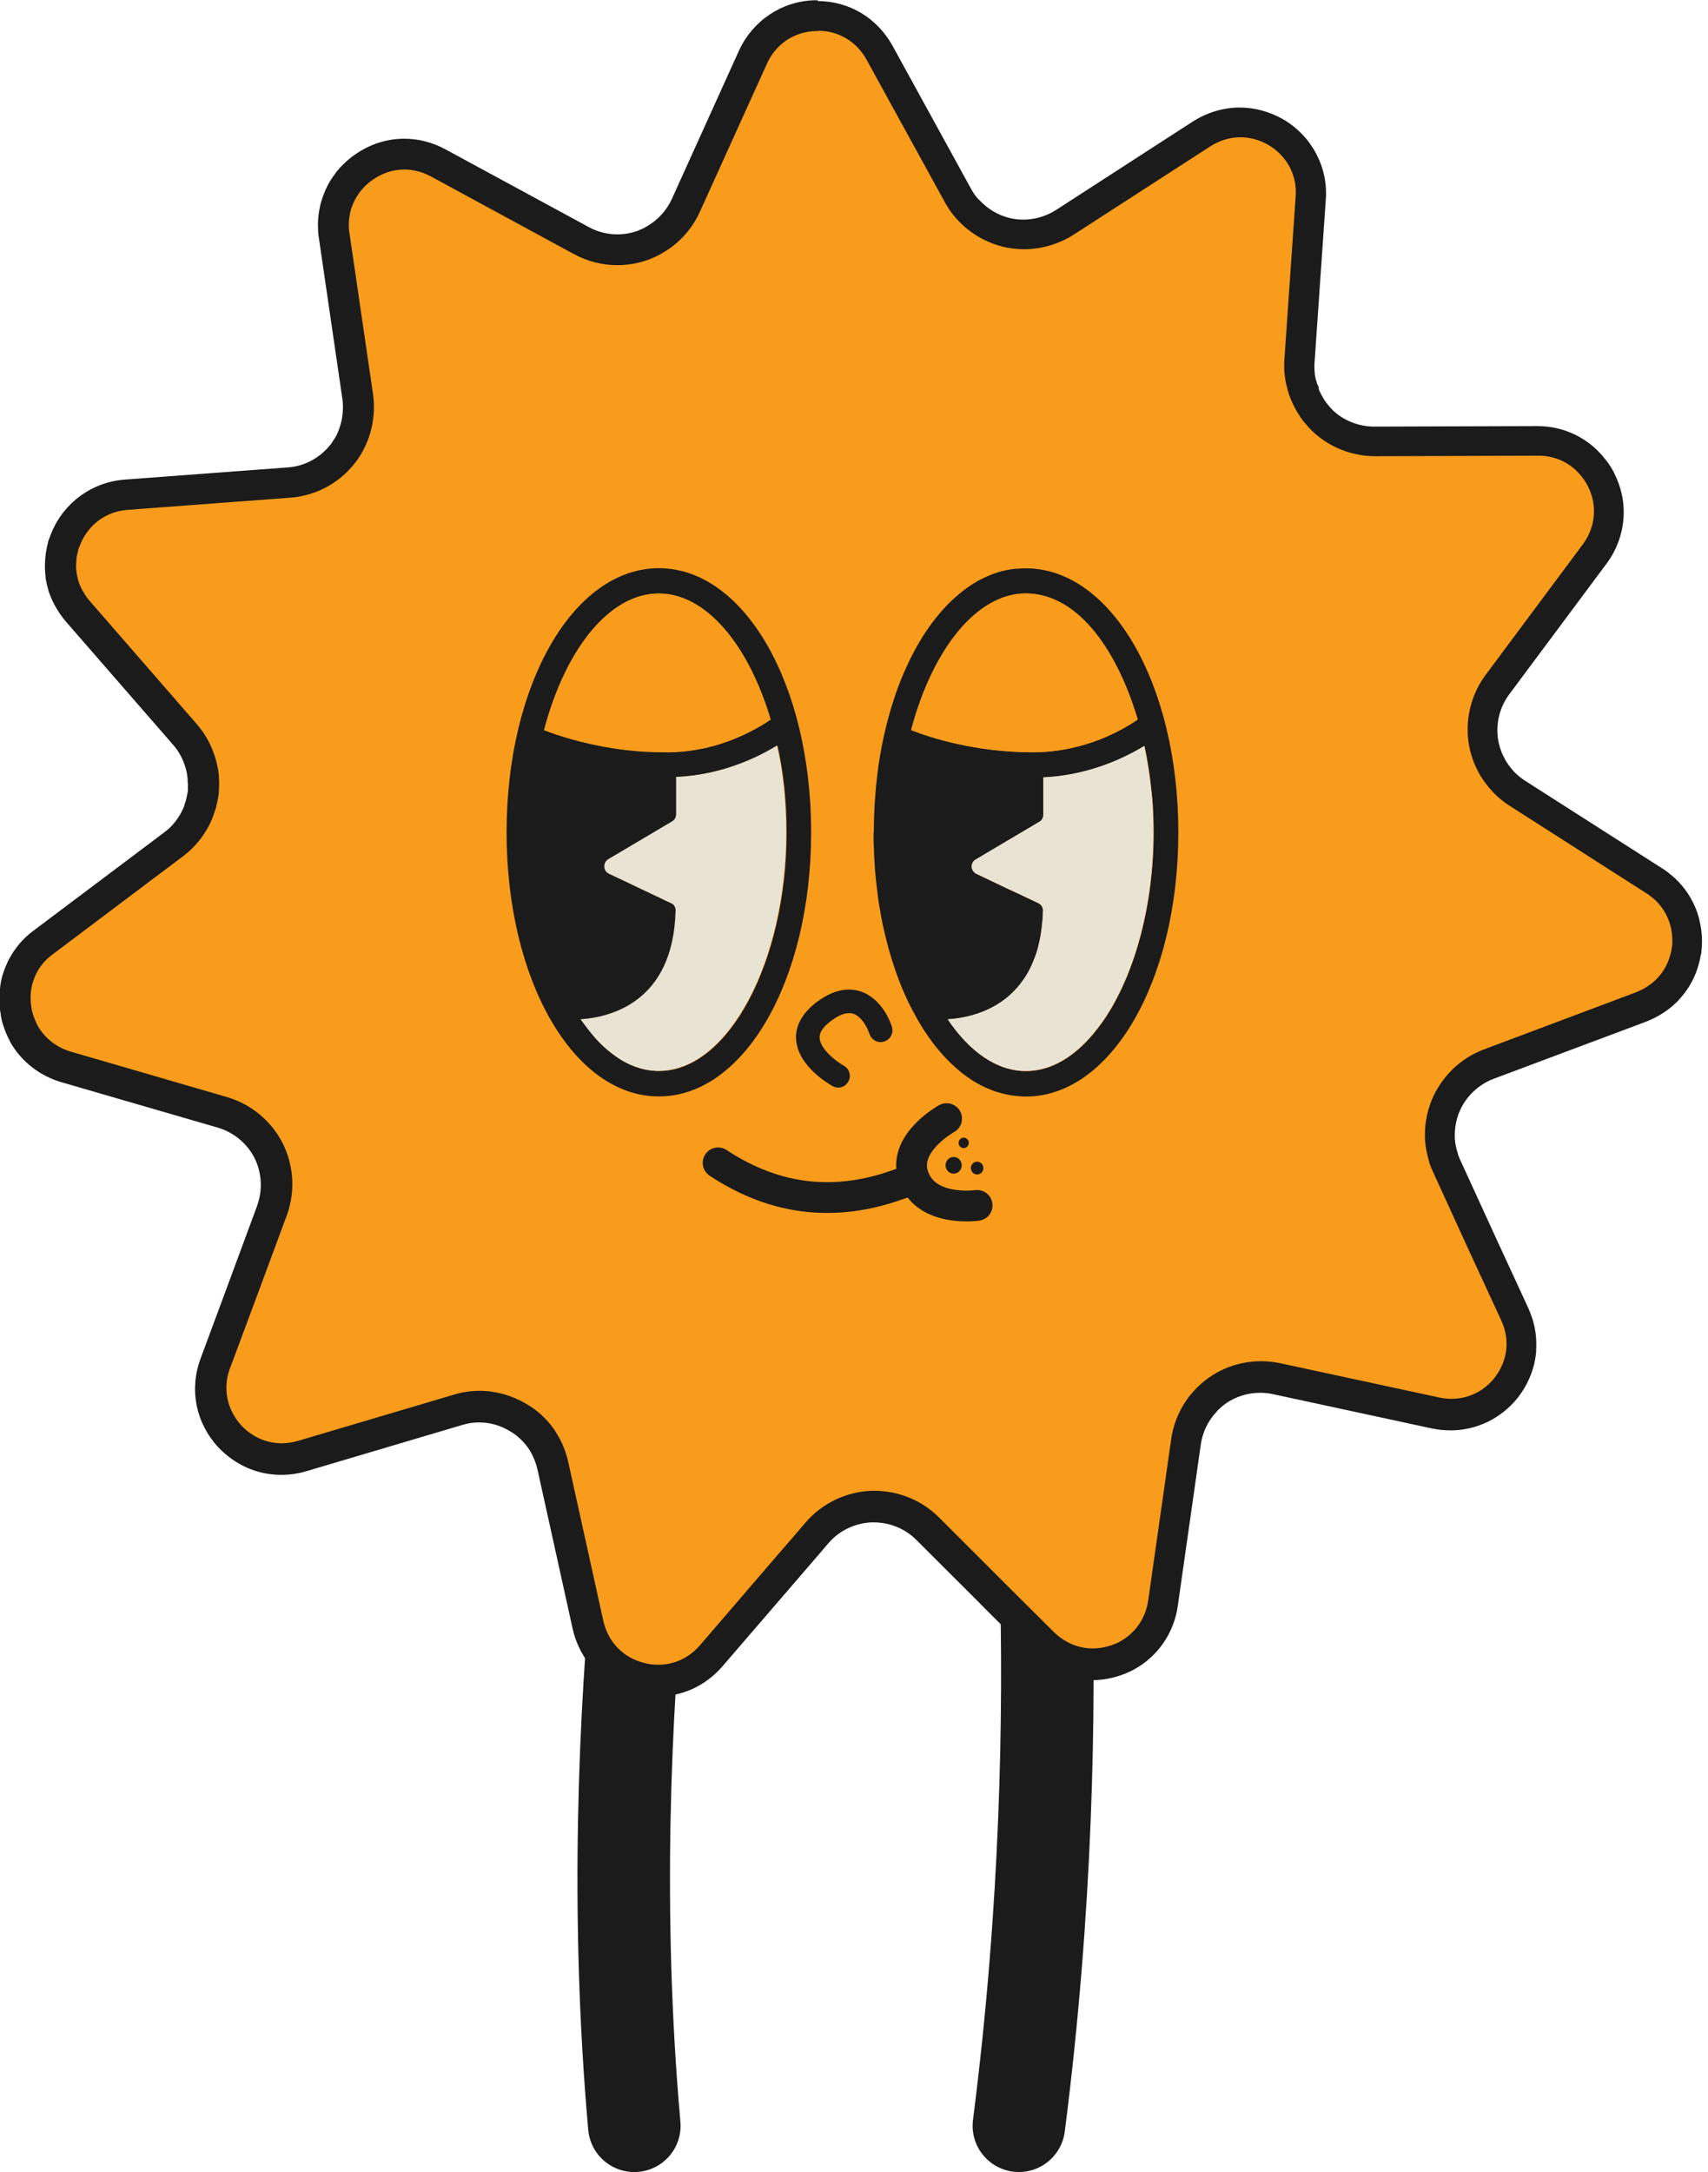 <svg width="243" height="309" viewBox="0 0 243 309" fill="none" xmlns="http://www.w3.org/2000/svg">
<path d="M95.703 188.064C95.703 188.064 84.843 241.643 90.245 302.425" stroke="#1B1B1B" stroke-width="13.163" stroke-miterlimit="10" stroke-linecap="round"/>
<path d="M146.664 191.568C146.664 191.568 152.939 240.227 144.956 302.42" stroke="#1B1B1B" stroke-width="13.163" stroke-miterlimit="10" stroke-linecap="round"/>
<path d="M93.658 239.062C92.804 239.062 91.969 238.95 91.115 238.746C87.346 237.799 84.58 234.959 83.726 231.135L78.732 208.522C78.491 207.408 78.082 206.369 77.544 205.459C77.08 204.624 76.523 203.918 75.91 203.306C75.242 202.637 74.555 202.099 73.738 201.635C72.049 200.632 70.155 200.112 68.261 200.112C67.203 200.112 66.201 200.261 65.254 200.558L43.013 207.148C42.047 207.427 41.082 207.575 40.117 207.575C37.369 207.575 34.77 206.443 32.802 204.382C30.129 201.468 29.349 197.606 30.686 193.986L38.761 172.246C38.817 172.079 38.873 171.931 38.91 171.782L38.984 171.504C39.727 168.979 39.486 166.12 38.279 163.706C36.942 161.089 34.547 159.084 31.707 158.248L9.429 151.769C6.904 151.008 4.825 149.393 3.544 147.202C3.284 146.701 3.098 146.329 2.949 145.94C2.857 145.735 2.764 145.494 2.69 145.215C2.578 144.9 2.522 144.714 2.485 144.529C2.467 144.473 2.411 144.25 2.393 144.027C2.17 142.821 2.151 141.8 2.263 140.853L2.337 140.389C2.374 140.184 2.393 139.98 2.43 139.795C2.578 139.126 2.764 138.588 3.024 138.049L3.172 137.715L3.247 137.548C3.971 136.137 4.973 134.949 6.235 134.021L24.745 120.097C26.063 119.113 27.14 117.813 27.901 116.328C28.031 116.031 28.198 115.679 28.346 115.307C28.346 115.307 28.476 114.88 28.532 114.75C28.606 114.546 28.643 114.435 28.662 114.323C28.755 113.952 28.829 113.581 28.903 113.209C28.922 113.042 28.959 112.894 28.978 112.727C28.978 112.541 29.015 112.392 29.015 112.244C29.052 111.668 29.052 111.316 29.015 111V110.87V110.74C29.015 110.555 28.978 110.35 28.959 110.165C28.941 109.923 28.922 109.793 28.885 109.663C28.811 109.292 28.755 108.995 28.681 108.717C28.421 107.77 28.031 106.86 27.567 106.08C27.233 105.505 26.843 104.985 26.434 104.521L11.192 87.014C10.803 86.587 10.431 86.067 10.116 85.529C9.967 85.269 9.856 85.065 9.726 84.842C9.484 84.341 9.336 83.988 9.206 83.617L9.132 83.357C9.076 83.171 9.039 82.986 8.983 82.8L8.909 82.596V82.447L8.835 82.132C8.835 82.132 8.742 81.352 8.723 81.203C8.686 80.628 8.686 79.996 8.76 79.347C8.76 79.142 8.835 78.846 8.89 78.53L9.094 77.583L9.15 77.434C9.262 77.138 9.354 76.84 9.484 76.543C10.97 72.96 14.181 70.658 18.08 70.38L41.156 68.653C43.755 68.468 46.188 67.354 48.007 65.497C48.137 65.367 48.267 65.219 48.378 65.089L48.805 64.588C48.935 64.439 49.065 64.253 49.195 64.068L49.548 63.511C49.678 63.306 49.789 63.102 49.882 62.898L49.975 62.731C50.03 62.638 50.049 62.564 50.086 62.49L50.197 62.248C50.235 62.137 50.29 62.044 50.328 61.933C50.55 61.339 50.717 60.837 50.847 60.206C51.107 58.944 51.163 57.663 50.977 56.419L47.617 33.491C47.598 33.38 47.561 33.12 47.543 32.878C47.468 31.765 47.543 30.781 47.747 29.852C47.784 29.648 47.858 29.295 47.97 28.961C48.044 28.72 48.1 28.571 48.174 28.423C48.267 28.126 48.415 27.829 48.545 27.55L48.657 27.328C48.842 26.975 49.047 26.622 49.288 26.325C49.678 25.749 50.105 25.285 50.439 24.951C50.903 24.487 51.367 24.097 51.85 23.763C53.558 22.556 55.544 21.925 57.586 21.925C59.257 21.925 60.891 22.352 62.432 23.188L82.779 34.234C84.339 35.088 86.121 35.552 87.922 35.552C89.091 35.552 90.224 35.366 91.319 34.995C91.56 34.921 91.635 34.883 91.709 34.865C92.414 34.586 92.841 34.382 93.231 34.122C95.218 32.971 96.759 31.263 97.668 29.277L107.248 8.131C108.882 4.567 112.186 2.376 116.085 2.246C116.196 2.246 116.345 2.246 116.493 2.246C120.169 2.246 123.455 4.195 125.256 7.463L136.414 27.773C136.822 28.479 137.212 29.073 137.639 29.555L137.769 29.704C137.769 29.704 137.862 29.815 137.917 29.871C139.44 31.468 141.222 32.507 143.19 33.027C144.007 33.231 144.879 33.343 145.752 33.343C147.831 33.343 149.873 32.748 151.618 31.616L171.093 19.029C172.764 17.971 174.658 17.395 176.57 17.395C178.333 17.395 180.097 17.878 181.657 18.788C185.017 20.811 186.91 24.413 186.613 28.2L185.017 51.313C184.98 51.926 184.98 52.576 185.054 53.244C185.073 53.393 185.11 53.634 185.147 53.894C185.184 54.172 185.24 54.395 185.314 54.637L185.351 54.785V54.934L185.574 55.361V55.584C185.629 55.732 185.685 55.88 185.741 56.029C186.001 56.66 186.298 57.236 186.632 57.774C186.818 58.108 187.003 58.35 187.189 58.591C187.337 58.758 187.449 58.907 187.542 59.018C187.542 59.018 187.857 59.371 187.894 59.408C188.043 59.556 188.21 59.724 188.359 59.891C190.215 61.673 192.944 62.768 195.692 62.768L218.917 62.694C222.054 62.694 224.913 64.086 226.807 66.5C227.03 66.76 227.289 67.15 227.549 67.539C227.698 67.799 227.791 67.966 227.884 68.152C229.406 71.141 229.406 74.483 227.884 77.397C227.624 77.88 227.327 78.344 227.011 78.79L213.143 97.41C211.379 99.768 210.674 102.813 211.212 105.765C211.342 106.452 211.546 107.157 211.825 107.863C211.973 108.215 212.14 108.55 212.289 108.865L212.53 109.329L212.66 109.515C212.734 109.626 212.809 109.738 212.883 109.831C213.329 110.462 213.774 111 214.257 111.483C214.795 112.003 215.352 112.448 215.965 112.838L235.495 125.332C235.774 125.499 235.996 125.648 236.182 125.796L236.331 125.908C236.572 126.093 236.813 126.279 237.018 126.483L237.445 126.91C238.373 127.913 239.041 128.971 239.505 130.178C239.617 130.419 239.672 130.623 239.691 130.735C239.802 131.013 239.914 131.44 239.988 131.941C240.155 132.851 240.211 133.835 240.118 134.856V135.116L240.062 135.265C240.044 135.469 240.006 135.655 239.969 135.822C239.932 136.007 239.895 136.174 239.839 136.341C239.468 137.882 238.707 139.33 237.63 140.519C237.482 140.686 237.277 140.908 237.073 141.094C236.219 141.929 235.05 142.691 233.676 143.229L211.936 151.379C209.17 152.419 206.924 154.591 205.791 157.338C205.178 158.824 204.919 160.476 205.011 162.128C205.049 162.388 205.067 162.611 205.086 162.871C205.16 163.316 205.271 163.818 205.401 164.282L205.476 164.43L205.568 164.932C205.568 164.932 205.605 165.043 205.661 165.136C205.791 165.489 205.884 165.693 205.977 165.897L211.138 177.147L215.668 186.95C215.835 187.34 215.983 187.674 216.095 188.008C216.206 188.286 216.318 188.713 216.392 189.103C216.596 189.976 216.67 190.96 216.596 192.018C216.54 192.612 216.447 193.15 216.318 193.707C215.928 195.137 215.278 196.399 214.405 197.495C212.475 199.89 209.616 201.263 206.608 201.263C205.884 201.263 205.141 201.189 204.417 201.022L181.768 196.139C181.044 195.991 180.301 195.898 179.54 195.898C177.312 195.898 175.177 196.566 173.358 197.829C172.894 198.144 172.504 198.479 172.133 198.85C171.928 199.036 171.836 199.128 171.743 199.24C170.202 200.873 169.218 202.953 168.921 205.125L165.654 228.053C165.245 230.986 163.667 233.492 161.198 235.089C160.474 235.572 159.694 235.943 158.84 236.221C157.819 236.556 156.724 236.741 155.628 236.741C153.011 236.741 150.504 235.702 148.574 233.808L141.575 226.846L132.144 217.415C130.12 215.41 127.41 214.315 124.55 214.315H124.161C121.209 214.445 118.387 215.8 116.456 218.028L101.344 235.59C99.376 237.855 96.684 239.099 93.77 239.099L93.658 239.062Z" fill="#F99C1C"/>
<path d="M116.421 4.381C119.28 4.381 121.842 5.885 123.272 8.466L134.429 28.776C134.856 29.555 135.357 30.298 135.933 30.948C136.081 31.115 136.23 31.301 136.379 31.431C138.049 33.194 140.203 34.457 142.561 35.069C143.582 35.329 144.64 35.459 145.68 35.459C148.167 35.459 150.618 34.735 152.734 33.398L172.209 20.811C173.546 19.957 175.012 19.53 176.479 19.53C177.834 19.53 179.208 19.902 180.47 20.626C183.107 22.204 184.573 24.951 184.332 27.977L182.735 51.109C182.68 51.871 182.698 52.65 182.773 53.393C182.81 53.672 182.847 53.931 182.903 54.228C182.958 54.563 183.032 54.878 183.144 55.231C183.181 55.454 183.237 55.676 183.33 55.881C183.33 55.974 183.385 56.066 183.404 56.159C183.478 56.345 183.552 56.549 183.608 56.716C183.924 57.477 184.276 58.201 184.722 58.888C184.926 59.241 185.149 59.557 185.409 59.891C185.539 60.058 185.687 60.206 185.799 60.355L186.021 60.596C186.021 60.596 186.17 60.763 186.226 60.838C186.374 60.986 186.541 61.153 186.671 61.302C189.066 63.604 192.296 64.903 195.657 64.903H195.694L218.882 64.829C221.351 64.829 223.541 65.906 225.008 67.781C225.249 68.059 225.435 68.356 225.639 68.672C225.751 68.858 225.825 69.025 225.918 69.192C227.087 71.494 227.05 74.093 225.881 76.339C225.676 76.729 225.454 77.082 225.194 77.435L211.344 96.037C209.228 98.877 208.374 102.572 209.005 106.081C209.172 106.935 209.413 107.789 209.748 108.605C209.915 109.014 210.119 109.422 210.305 109.794C210.397 109.998 210.527 110.184 210.62 110.369C210.787 110.611 210.936 110.833 211.084 111.056C211.548 111.724 212.087 112.356 212.662 112.95C213.293 113.562 213.962 114.119 214.723 114.602L234.253 127.096C234.402 127.189 234.569 127.282 234.68 127.393C234.959 127.616 235.219 127.802 235.46 128.025L235.831 128.396C236.537 129.157 237.057 130.011 237.428 130.995C237.484 131.088 237.502 131.199 237.539 131.329C237.651 131.626 237.725 131.923 237.781 132.257C237.929 133.019 237.966 133.798 237.892 134.615C237.892 134.671 237.892 134.745 237.855 134.801C237.855 134.949 237.818 135.116 237.781 135.246C237.744 135.413 237.725 135.562 237.669 135.71C237.372 136.936 236.778 138.068 235.943 138.996C235.831 139.126 235.701 139.275 235.572 139.386C234.792 140.148 233.845 140.723 232.805 141.15L211.103 149.3C207.743 150.562 205.069 153.199 203.695 156.485C202.934 158.36 202.619 160.365 202.749 162.333C202.786 162.574 202.804 162.778 202.823 163.02C202.934 163.725 203.083 164.412 203.268 165.062C203.305 165.136 203.305 165.229 203.324 165.303C203.38 165.507 203.454 165.712 203.547 165.934C203.64 166.213 203.77 166.491 203.9 166.77L209.042 178.02L213.572 187.823C213.702 188.12 213.813 188.379 213.906 188.658C214.018 188.936 214.092 189.215 214.147 189.493C214.333 190.273 214.37 191.053 214.315 191.814C214.277 192.26 214.203 192.687 214.092 193.095C213.795 194.153 213.312 195.156 212.588 196.065C211.047 197.978 208.856 198.999 206.499 198.999C205.923 198.999 205.348 198.943 204.754 198.813L182.104 193.93C181.213 193.745 180.322 193.652 179.412 193.652C176.776 193.652 174.177 194.45 171.986 195.991C171.448 196.381 170.928 196.789 170.464 197.254C170.297 197.402 170.13 197.569 170 197.718C168.18 199.648 166.992 202.118 166.621 204.772L163.354 227.7C163.019 230.021 161.757 231.989 159.863 233.214C159.325 233.585 158.731 233.864 158.044 234.087C157.19 234.365 156.336 234.514 155.482 234.514C153.458 234.514 151.509 233.715 149.968 232.212L143.619 225.899L133.557 215.837C131.125 213.442 127.857 212.087 124.404 212.087C124.256 212.087 124.088 212.087 123.94 212.087C120.375 212.236 116.997 213.851 114.657 216.543L112.671 218.863L110.926 220.868L99.546 234.105C97.986 235.887 95.888 236.834 93.642 236.834C92.973 236.834 92.305 236.76 91.637 236.574C88.666 235.832 86.531 233.622 85.844 230.615L80.85 208.003C80.553 206.703 80.089 205.441 79.421 204.308C78.883 203.343 78.214 202.452 77.434 201.691C76.655 200.892 75.801 200.243 74.817 199.686C72.83 198.516 70.528 197.866 68.245 197.866C67.038 197.866 65.794 198.033 64.588 198.405L42.365 204.995C41.604 205.218 40.843 205.329 40.082 205.329C37.947 205.329 35.923 204.457 34.364 202.823C32.303 200.577 31.653 197.551 32.711 194.692L36.22 185.279L40.787 172.952C40.898 172.655 40.973 172.395 41.066 172.098C41.994 168.979 41.678 165.582 40.23 162.667C38.615 159.474 35.719 157.079 32.303 156.076L10.025 149.597C8.038 149.003 6.423 147.722 5.421 146.033C5.254 145.698 5.087 145.383 4.957 145.03C4.882 144.863 4.827 144.696 4.771 144.529C4.715 144.362 4.641 144.158 4.604 144.009C4.548 143.823 4.53 143.619 4.492 143.452C4.344 142.635 4.307 141.837 4.4 141.076C4.455 140.76 4.492 140.463 4.548 140.185C4.66 139.739 4.808 139.312 4.975 138.922C5.031 138.774 5.105 138.644 5.161 138.514C5.699 137.437 6.479 136.509 7.5 135.766L26.028 121.824C27.625 120.636 28.924 119.058 29.815 117.294C30.001 116.904 30.186 116.496 30.335 116.087C30.409 115.883 30.465 115.679 30.539 115.475C30.632 115.252 30.688 115.048 30.743 114.825C30.855 114.398 30.948 113.971 31.022 113.544C31.059 113.321 31.096 113.117 31.115 112.894C31.115 112.653 31.152 112.448 31.152 112.226C31.189 111.724 31.189 111.223 31.152 110.74C31.152 110.443 31.115 110.146 31.078 109.868C31.078 109.627 31.022 109.404 30.966 109.162C30.892 108.791 30.818 108.457 30.725 108.123C30.409 107.009 29.964 105.932 29.388 104.948C28.998 104.28 28.534 103.649 28.033 103.055L12.81 85.548C12.475 85.176 12.197 84.787 11.956 84.378C11.826 84.155 11.714 83.97 11.603 83.766C11.454 83.45 11.324 83.171 11.213 82.856C11.157 82.652 11.083 82.429 11.046 82.206C11.046 82.15 11.009 82.095 11.009 82.039C10.972 81.909 10.953 81.779 10.916 81.649C10.916 81.426 10.86 81.241 10.842 80.999C10.805 80.535 10.842 80.034 10.879 79.551C10.879 79.254 10.972 78.994 11.027 78.697C11.065 78.511 11.12 78.307 11.157 78.14C11.25 77.88 11.343 77.639 11.454 77.379C12.624 74.594 15.112 72.756 18.175 72.534L41.251 70.807C44.389 70.584 47.303 69.229 49.494 67.02C49.643 66.871 49.81 66.686 49.94 66.537C50.088 66.37 50.237 66.184 50.367 66.036C50.719 65.627 51.016 65.163 51.313 64.699C51.518 64.365 51.685 64.049 51.833 63.734C51.926 63.567 52 63.381 52.075 63.233C52.167 63.01 52.26 62.824 52.335 62.601C52.594 61.97 52.762 61.32 52.91 60.652C53.226 59.167 53.3 57.644 53.077 56.103L49.717 33.157C49.68 32.971 49.661 32.767 49.643 32.582C49.587 31.802 49.643 31.059 49.81 30.335C49.847 30.113 49.903 29.89 49.977 29.667C50.032 29.518 50.07 29.37 50.144 29.24C50.237 28.943 50.385 28.664 50.515 28.386C50.664 28.108 50.831 27.848 50.998 27.606C51.258 27.216 51.555 26.864 51.908 26.511C52.26 26.158 52.613 25.861 53.022 25.583C54.414 24.599 55.955 24.116 57.514 24.116C58.795 24.116 60.095 24.45 61.301 25.1L81.649 36.146C83.561 37.186 85.696 37.724 87.831 37.724C89.223 37.724 90.597 37.501 91.934 37.056C92.157 37 92.342 36.907 92.565 36.815C93.178 36.573 93.753 36.313 94.329 35.942C96.612 34.624 98.469 32.582 99.564 30.15L109.144 9.004C110.406 6.256 112.987 4.511 116.05 4.418C116.161 4.418 116.273 4.418 116.403 4.418M116.403 0.037C116.235 0.037 116.05 0.037 115.864 0.037C111.241 0.167 107.12 2.915 105.152 7.166L95.573 28.33C94.849 29.908 93.623 31.264 92.138 32.136L92.045 32.192L91.952 32.248C91.692 32.414 91.395 32.563 91.006 32.712H90.95L90.894 32.767L90.783 32.823H90.746L90.709 32.842L90.541 32.897C89.687 33.194 88.778 33.343 87.85 33.343C86.42 33.343 85.009 32.99 83.765 32.303L63.399 21.257C61.561 20.254 59.538 19.735 57.514 19.735C55.026 19.735 52.594 20.514 50.497 22C49.94 22.371 49.364 22.854 48.807 23.41C48.399 23.819 47.879 24.357 47.415 25.081C47.155 25.453 46.895 25.843 46.654 26.307L46.598 26.418L46.542 26.529L46.487 26.641C46.357 26.901 46.208 27.235 46.06 27.643C45.967 27.848 45.911 28.033 45.874 28.145L45.837 28.219V28.293C45.688 28.683 45.577 29.073 45.503 29.5C45.261 30.595 45.187 31.746 45.261 32.897V32.971V33.046C45.298 33.361 45.317 33.64 45.373 33.9L48.714 56.772C48.844 57.737 48.807 58.758 48.603 59.798C48.492 60.262 48.38 60.67 48.25 61.023L48.195 61.153L48.157 61.283L48.083 61.45L48.028 61.58L47.99 61.673L47.953 61.766L47.86 61.933C47.786 62.081 47.712 62.23 47.619 62.36L47.136 63.103C47.136 63.103 47.044 63.214 47.006 63.27C46.932 63.362 46.858 63.437 46.784 63.53L46.635 63.697C46.542 63.808 46.449 63.919 46.357 63.994C44.89 65.479 42.959 66.37 40.898 66.5L17.785 68.227C13.144 68.561 9.134 71.438 7.333 75.764C7.203 76.061 7.092 76.395 6.962 76.729L6.85 77.026L6.795 77.342L6.757 77.472C6.72 77.62 6.683 77.769 6.665 77.899L6.627 78.103C6.572 78.363 6.497 78.753 6.46 79.217C6.386 79.978 6.368 80.721 6.423 81.408C6.423 81.612 6.46 81.798 6.479 81.983V82.095L6.516 82.41L6.59 82.781C6.59 82.781 6.609 82.874 6.627 82.93C6.646 83.079 6.683 83.209 6.72 83.338C6.776 83.561 6.832 83.784 6.887 83.988V84.081L6.962 84.23L7.017 84.378C7.203 84.916 7.407 85.362 7.574 85.696L7.63 85.808L7.686 85.919C7.816 86.16 7.946 86.383 8.094 86.643C8.502 87.33 8.967 87.961 9.468 88.537L24.654 105.988C24.988 106.359 25.285 106.786 25.545 107.232C25.916 107.844 26.214 108.587 26.436 109.348C26.492 109.571 26.548 109.812 26.603 110.072V110.128L26.622 110.184V110.313L26.659 110.499C26.659 110.592 26.696 110.703 26.696 110.815V111.279C26.752 111.464 26.752 111.687 26.733 111.947V112.114V112.281C26.733 112.393 26.733 112.486 26.715 112.578C26.715 112.708 26.678 112.801 26.659 112.894C26.603 113.21 26.529 113.525 26.455 113.841L26.418 113.971L26.381 114.064C26.325 114.231 26.269 114.416 26.214 114.602V114.676C26.084 114.955 25.972 115.215 25.842 115.475C25.248 116.644 24.394 117.665 23.355 118.426L4.808 132.369C3.304 133.464 2.079 134.912 1.188 136.639L1.076 136.861L1.021 137.01C0.965 137.121 0.928 137.233 0.872 137.344C0.594 137.975 0.371 138.625 0.204 139.312V139.386L0.167 139.461C0.13 139.683 0.093 139.906 0.055 140.147L0.018 140.445V140.574L-0.019 140.704C-0.167 141.874 -0.112 143.099 0.111 144.362V144.399V144.436C0.148 144.64 0.185 144.919 0.278 145.271C0.334 145.457 0.39 145.661 0.464 145.866C0.557 146.2 0.687 146.552 0.854 146.961C1.002 147.314 1.206 147.722 1.411 148.13L1.466 148.26L1.541 148.39C3.1 151.064 5.643 153.032 8.67 153.941L30.985 160.421C33.25 161.089 35.162 162.667 36.22 164.765C37.167 166.658 37.371 168.942 36.758 170.965L36.684 171.207C36.647 171.318 36.629 171.411 36.591 171.522L32.024 183.868L28.534 193.281C26.901 197.699 27.847 202.415 31.059 205.905C33.491 208.448 36.647 209.822 40.007 209.822C41.177 209.822 42.365 209.655 43.516 209.321L65.739 202.73C66.537 202.489 67.317 202.359 68.152 202.359C69.656 202.359 71.159 202.767 72.478 203.566C73.165 203.956 73.684 204.364 74.186 204.865L74.223 204.902L74.26 204.939C74.724 205.404 75.151 205.942 75.504 206.573C75.949 207.353 76.265 208.17 76.469 209.061L81.463 231.673C82.503 236.333 85.863 239.805 90.467 240.956C91.47 241.216 92.509 241.346 93.53 241.346C97.076 241.346 100.344 239.842 102.739 237.113L114.156 223.857L115.883 221.852L117.888 219.513C119.41 217.749 121.656 216.673 124.014 216.58C124.088 216.58 124.2 216.58 124.293 216.58C126.576 216.58 128.73 217.452 130.363 219.067L139.126 227.812L140.426 229.13L146.775 235.442C149.133 237.762 152.177 239.025 155.389 239.025C156.726 239.025 158.044 238.802 159.325 238.375C160.309 238.06 161.256 237.614 162.184 237.001C165.099 235.089 167.085 231.97 167.568 228.443L170.835 205.534C171.077 203.788 171.856 202.136 173.063 200.874L173.1 200.818L173.137 200.762C173.137 200.762 173.212 200.688 173.249 200.651L173.342 200.558L173.434 200.465C173.713 200.187 174.01 199.945 174.363 199.686C175.811 198.683 177.5 198.145 179.282 198.145C179.876 198.145 180.47 198.2 181.065 198.33L203.695 203.213C204.586 203.399 205.478 203.491 206.369 203.491C210.063 203.491 213.516 201.821 215.874 198.924C216.951 197.569 217.731 196.047 218.195 194.357C218.38 193.633 218.492 192.965 218.547 192.278V192.092V192.037C218.622 190.867 218.529 189.716 218.287 188.639C218.176 188.12 218.046 187.655 217.879 187.228C217.749 186.876 217.619 186.504 217.452 186.133L212.885 176.238L207.743 165.006C207.668 164.858 207.613 164.728 207.575 164.616L207.52 164.468L207.464 164.319C207.427 164.152 207.371 163.948 207.297 163.744C207.204 163.409 207.111 163.02 207.037 162.574C207.037 162.37 207 162.184 206.981 161.98C206.926 160.68 207.13 159.381 207.613 158.211C208.504 156.039 210.305 154.313 212.495 153.477L234.198 145.346C235.869 144.677 237.261 143.805 238.412 142.691C238.69 142.45 238.895 142.208 239.08 141.985C240.361 140.556 241.271 138.829 241.735 136.973C241.791 136.75 241.847 136.546 241.884 136.323C241.921 136.175 241.958 135.97 241.995 135.766L242.051 135.618L242.088 135.098C242.199 133.91 242.144 132.721 241.921 131.589C241.828 131.069 241.717 130.586 241.568 130.141C241.531 129.974 241.438 129.695 241.308 129.38C240.751 127.95 239.934 126.669 238.895 125.537L238.839 125.481L238.783 125.425L238.412 125.054L238.356 124.998L238.301 124.943C238.041 124.701 237.762 124.479 237.484 124.256L237.317 124.126C236.982 123.847 236.685 123.662 236.5 123.55L216.951 111.056C216.468 110.74 216.023 110.388 215.577 109.961C215.243 109.627 214.872 109.181 214.537 108.698L214.5 108.643L214.463 108.587C214.463 108.587 214.37 108.438 214.315 108.364L214.24 108.253C214.24 108.253 214.203 108.178 214.185 108.141L214.129 108.049L214.073 107.937V107.9C213.925 107.659 213.776 107.38 213.683 107.139C213.442 106.545 213.275 105.951 213.164 105.394C212.755 103.092 213.312 100.678 214.704 98.803L228.554 80.201C228.981 79.626 229.315 79.087 229.612 78.53C231.469 74.947 231.469 70.881 229.668 67.354V67.298C229.519 67.057 229.408 66.816 229.259 66.574L229.222 66.519L229.185 66.463C228.944 66.091 228.665 65.646 228.257 65.182C225.955 62.286 222.483 60.615 218.733 60.615L195.508 60.689C193.336 60.689 191.201 59.854 189.642 58.387C189.53 58.257 189.419 58.146 189.307 58.034C189.307 58.016 189.27 57.997 189.252 57.979L189.159 57.849L189.085 57.774L189.029 57.7C188.936 57.589 188.843 57.477 188.751 57.366C188.565 57.125 188.453 56.958 188.379 56.846L188.342 56.772L188.305 56.698C188.045 56.289 187.822 55.862 187.618 55.361C187.618 55.361 187.618 55.342 187.618 55.324V55.083L187.34 54.488V54.396L187.228 54.061C187.191 53.95 187.154 53.82 187.135 53.672C187.08 53.412 187.061 53.245 187.043 53.059C187.005 52.558 186.987 52.038 187.024 51.574L188.621 28.423C188.973 23.837 186.69 19.438 182.643 17.024C180.675 15.892 178.54 15.298 176.386 15.298C174.066 15.298 171.763 15.985 169.74 17.265L150.247 29.871C148.854 30.762 147.239 31.245 145.568 31.245C144.881 31.245 144.176 31.152 143.508 30.985C141.967 30.577 140.556 29.741 139.442 28.572L139.312 28.442L139.256 28.404L139.219 28.367L139.07 28.2C138.755 27.848 138.439 27.383 138.124 26.808L126.985 6.516C124.775 2.525 120.784 0.148 116.291 0.148L116.403 0.037Z" fill="#1B1B1B"/>
<path d="M124.276 118.409C124.276 119.077 124.276 119.727 124.313 120.377C124.35 121.49 124.406 122.586 124.48 123.681C124.48 123.867 124.517 124.052 124.536 124.238C124.591 124.851 124.647 125.463 124.721 126.076C124.851 127.227 125 128.378 125.204 129.492C125.241 129.622 125.26 129.77 125.278 129.919C125.371 130.439 125.464 130.959 125.575 131.478C125.687 132.035 125.835 132.611 125.965 133.168C126.095 133.725 126.244 134.282 126.392 134.857C126.689 135.934 127.024 137.011 127.376 138.032C127.915 139.591 128.509 141.058 129.177 142.45C129.4 142.915 129.623 143.379 129.864 143.806C131.665 147.259 133.837 150.118 136.325 152.197C136.455 152.327 136.603 152.438 136.714 152.531C137.921 153.497 139.165 154.276 140.483 154.833C140.799 154.982 141.133 155.093 141.449 155.223C141.838 155.353 142.228 155.464 142.6 155.557C142.971 155.65 143.324 155.743 143.695 155.799C143.973 155.854 144.252 155.873 144.512 155.91C144.567 155.91 144.586 155.91 144.642 155.91C144.753 155.947 144.846 155.966 144.939 155.947C145.273 155.984 145.607 156.003 145.941 156.003C158.083 156.003 167.644 139.48 167.644 118.427C167.644 97.356 158.101 80.852 145.941 80.852C145.607 80.852 145.273 80.852 144.939 80.907C144.846 80.907 144.753 80.907 144.642 80.907C144.586 80.907 144.567 80.907 144.512 80.907C144.233 80.944 143.955 80.963 143.695 81.019C143.324 81.074 142.971 81.149 142.6 81.241C142.21 81.334 141.838 81.446 141.449 81.594C141.133 81.706 140.799 81.835 140.483 81.984C139.165 82.541 137.921 83.321 136.714 84.286C136.584 84.397 136.436 84.509 136.325 84.62C135.118 85.623 133.985 86.829 132.927 88.203C132.704 88.463 132.5 88.76 132.296 89.039C131.943 89.54 131.59 90.041 131.256 90.58C131.052 90.932 130.811 91.304 130.588 91.694C130.068 92.603 129.567 93.569 129.103 94.59C128.917 94.98 128.731 95.388 128.564 95.778C128.156 96.725 127.766 97.727 127.413 98.767C127.061 99.806 126.726 100.865 126.429 101.96C126.281 102.517 126.132 103.055 126.002 103.631C125.872 104.188 125.724 104.763 125.613 105.339C125.501 105.859 125.408 106.379 125.316 106.898C125.316 106.991 125.278 107.084 125.26 107.177C125.056 108.365 124.87 109.535 124.759 110.741C124.684 111.354 124.61 111.985 124.573 112.598C124.462 113.86 124.387 115.16 124.35 116.441C124.35 117.091 124.313 117.74 124.313 118.39L124.276 118.409ZM134.839 145.031C137.216 144.882 141.096 144.14 144.103 141.207C144.438 140.891 144.753 140.52 145.069 140.148C145.366 139.758 145.663 139.331 145.96 138.904C146.146 138.589 146.35 138.218 146.554 137.846C146.721 137.494 146.925 137.104 147.074 136.695C147.297 136.138 147.482 135.581 147.668 134.969C147.835 134.356 147.983 133.688 148.095 133.001C148.206 132.314 148.28 131.59 148.355 130.829C148.392 130.42 148.41 130.03 148.41 129.64C148.41 129.566 148.41 129.492 148.41 129.436C148.41 129.381 148.41 129.306 148.373 129.251C148.373 129.195 148.336 129.139 148.318 129.084C148.262 128.991 148.206 128.879 148.151 128.787C148.095 128.731 148.076 128.712 148.021 128.675C147.946 128.601 147.853 128.527 147.742 128.489C147.352 128.304 146.999 128.137 146.628 127.97C145.923 127.635 145.254 127.301 144.623 127.023C144.308 126.856 143.992 126.707 143.695 126.596C141.69 125.63 140.056 124.869 138.942 124.331C138.831 124.275 138.738 124.22 138.664 124.127C138.571 124.071 138.497 123.978 138.441 123.885C138.33 123.7 138.274 123.477 138.274 123.273C138.274 123.087 138.33 122.883 138.422 122.716C138.478 122.641 138.534 122.549 138.608 122.474C138.645 122.437 138.682 122.419 138.719 122.382C138.775 122.344 138.812 122.326 138.849 122.289L143.361 119.615L147.872 116.942C147.965 116.886 148.058 116.849 148.132 116.756C148.206 116.682 148.262 116.589 148.318 116.515C148.41 116.329 148.466 116.144 148.466 115.921V110.611C153.831 110.351 158.157 108.662 161.053 107.14C161.499 106.917 161.907 106.676 162.297 106.453C162.408 106.397 162.501 106.36 162.576 106.286C162.65 106.23 162.743 106.193 162.835 106.137C163.021 107.01 163.207 107.919 163.337 108.829C163.374 108.978 163.392 109.126 163.411 109.275C163.559 110.203 163.689 111.15 163.782 112.078C163.838 112.598 163.894 113.136 163.949 113.637C164.079 115.197 164.135 116.812 164.135 118.427C164.135 128.787 161.499 138.255 157.452 144.53C157.229 144.864 157.006 145.217 156.746 145.551C156.041 146.535 155.298 147.444 154.537 148.224C151.975 150.879 149.042 152.383 145.978 152.383C141.82 152.383 137.958 149.616 134.877 145.049L134.839 145.031ZM129.641 103.854C132.612 92.455 138.905 84.416 145.941 84.416C152.977 84.416 158.714 91.749 161.87 102.35C159.791 103.779 154.314 107.01 146.962 107.01C138.794 107.01 132.352 104.93 129.641 103.854Z" fill="#1B1B1B"/>
<path d="M134.838 145.028C137.92 149.595 141.781 152.361 145.94 152.361C149.022 152.361 151.936 150.857 154.498 148.202C155.259 147.404 156.002 146.513 156.707 145.529C156.967 145.195 157.19 144.842 157.413 144.508C161.479 138.214 164.096 128.746 164.096 118.405C164.096 116.79 164.041 115.194 163.911 113.616C163.855 113.096 163.818 112.557 163.744 112.056C163.651 111.128 163.521 110.162 163.372 109.253C163.335 109.086 163.317 108.937 163.298 108.807C163.15 107.879 162.982 106.988 162.797 106.115C162.797 106.115 162.63 106.208 162.537 106.264C162.463 106.319 162.37 106.375 162.258 106.431C161.869 106.654 161.46 106.895 161.015 107.118C158.118 108.64 153.774 110.329 148.427 110.589V115.899C148.427 116.122 148.372 116.326 148.279 116.493C148.223 116.567 148.168 116.66 148.093 116.734C148.038 116.809 147.926 116.864 147.833 116.92L143.322 119.593L138.811 122.267C138.811 122.267 138.737 122.323 138.681 122.36C138.644 122.397 138.607 122.415 138.569 122.452C138.495 122.527 138.421 122.62 138.384 122.694C138.291 122.879 138.235 123.065 138.235 123.251C138.235 123.455 138.291 123.678 138.402 123.863C138.458 123.956 138.532 124.049 138.625 124.105C138.699 124.198 138.792 124.272 138.904 124.309C140.036 124.847 141.651 125.609 143.656 126.574C143.953 126.704 144.269 126.852 144.584 127.001C145.216 127.298 145.903 127.614 146.59 127.948C146.961 128.115 147.314 128.282 147.703 128.468C147.796 128.523 147.889 128.579 147.982 128.653C148.038 128.69 148.056 128.709 148.112 128.765C148.168 128.839 148.242 128.95 148.279 129.062C148.316 129.117 148.335 129.154 148.335 129.229C148.335 129.284 148.335 129.34 148.372 129.414C148.409 129.489 148.372 129.544 148.372 129.619C148.372 130.027 148.335 130.417 148.316 130.807C148.26 131.568 148.168 132.292 148.056 132.979C147.945 133.666 147.778 134.334 147.629 134.947C147.462 135.559 147.258 136.135 147.035 136.655C146.868 137.082 146.682 137.472 146.515 137.824C146.33 138.196 146.125 138.548 145.921 138.883C145.643 139.31 145.327 139.737 145.03 140.126C144.714 140.498 144.399 140.85 144.065 141.185C141.076 144.118 137.177 144.86 134.801 145.009L134.838 145.028Z" fill="#E9E3D3"/>
<path d="M129.625 103.873C132.336 104.95 138.778 107.029 146.946 107.029C154.298 107.029 159.775 103.817 161.854 102.369C158.698 91.787 152.664 84.436 145.925 84.436C139.186 84.436 132.596 92.474 129.625 103.873Z" fill="#F99C1C"/>
<path d="M72.071 118.41C72.071 139.462 81.576 155.985 93.736 155.985C105.878 155.985 115.402 139.462 115.402 118.41C115.402 97.338 105.878 80.834 93.736 80.834C81.576 80.834 72.071 97.338 72.071 118.41ZM82.634 145.032C86.849 144.753 95.834 142.637 96.187 129.641C96.187 129.567 96.187 129.456 96.187 129.363C96.187 129.326 96.187 129.307 96.15 129.252C96.15 129.196 96.113 129.14 96.094 129.066C96.038 128.973 95.983 128.88 95.927 128.769C95.89 128.732 95.853 128.695 95.797 128.676C95.76 128.62 95.723 128.602 95.667 128.565C95.611 128.528 95.574 128.509 95.519 128.49C95.277 128.379 95.036 128.268 94.776 128.156C94.312 127.915 93.848 127.711 93.402 127.488C92.715 127.172 92.084 126.857 91.471 126.578C89.466 125.613 87.851 124.852 86.7 124.313C85.865 123.905 85.828 122.735 86.607 122.253L95.667 116.887C96.038 116.702 96.261 116.312 96.261 115.866V110.557C102.852 110.241 107.883 107.753 110.612 106.082C110.835 107.029 111.002 108.013 111.187 109.016C111.355 110.018 111.485 111.039 111.596 112.06C111.8 114.121 111.912 116.238 111.912 118.41C111.912 136.826 103.613 152.365 93.792 152.365H93.755C93.495 152.365 93.254 152.365 92.994 152.328C92.827 152.328 92.641 152.328 92.493 152.272C92.344 152.272 92.214 152.235 92.103 152.217C91.508 152.124 90.952 151.957 90.395 151.752C90.209 151.678 90.005 151.604 89.838 151.53C89.652 151.455 89.448 151.344 89.281 151.27C89.039 151.158 88.798 151.01 88.557 150.88C87.387 150.174 86.218 149.246 85.159 148.132C84.936 147.891 84.714 147.668 84.51 147.408C84.361 147.223 84.213 147.055 84.045 146.851C83.897 146.666 83.748 146.48 83.6 146.276C83.433 146.09 83.303 145.867 83.136 145.663C82.987 145.477 82.857 145.255 82.69 145.05L82.634 145.032ZM79.311 104.56C78.55 104.3 77.919 104.059 77.399 103.873C80.388 92.474 86.644 84.436 93.718 84.436C100.457 84.436 106.491 91.769 109.628 102.369C109.368 102.555 109.052 102.759 108.7 102.982C108.347 103.205 107.92 103.446 107.456 103.688C106.936 103.985 106.361 104.263 105.729 104.56C105.247 104.783 104.727 105.006 104.17 105.228C103.854 105.358 103.539 105.488 103.186 105.581C102.852 105.711 102.499 105.823 102.146 105.934C101.794 106.045 101.422 106.138 101.051 106.231C100.698 106.324 100.345 106.417 99.956 106.491H99.9C99.547 106.547 99.195 106.621 98.805 106.677L98.582 106.714C98.192 106.769 97.821 106.825 97.431 106.862C97.115 106.918 96.8 106.918 96.484 106.936C96.317 106.936 96.131 106.974 95.983 106.974C95.927 106.974 95.908 106.974 95.871 106.974C95.5 106.974 95.147 106.974 94.757 106.974C94.256 106.974 93.736 106.974 93.254 106.974C92.27 106.936 91.304 106.899 90.376 106.788C89.448 106.714 88.557 106.602 87.684 106.472C86.403 106.287 85.178 106.064 84.064 105.804C83.674 105.73 83.321 105.655 82.969 105.544C82.616 105.488 82.282 105.396 81.966 105.303C81.632 105.228 81.298 105.117 81.001 105.043C80.407 104.857 79.85 104.69 79.348 104.523L79.311 104.56Z" fill="#1B1B1B"/>
<path d="M82.618 145.031C82.785 145.235 82.915 145.458 83.064 145.643C83.231 145.847 83.361 146.07 83.528 146.256C83.677 146.46 83.825 146.646 83.974 146.831C84.141 147.017 84.289 147.203 84.438 147.388C84.642 147.648 84.865 147.871 85.087 148.112C86.146 149.226 87.315 150.154 88.485 150.86C88.726 150.99 88.968 151.138 89.209 151.25C89.376 151.324 89.58 151.435 89.766 151.51C89.933 151.584 90.137 151.658 90.323 151.733C90.88 151.937 91.455 152.104 92.031 152.197C92.161 152.234 92.291 152.252 92.421 152.252C92.588 152.308 92.773 152.308 92.922 152.308C93.182 152.345 93.423 152.345 93.683 152.345H93.72C103.56 152.345 111.84 136.806 111.84 118.39C111.84 116.218 111.728 114.101 111.524 112.04C111.413 111.019 111.264 109.998 111.116 108.996C110.949 107.993 110.763 107.028 110.54 106.062C107.811 107.733 102.761 110.24 96.189 110.537V115.846C96.189 116.273 95.966 116.663 95.595 116.867L86.535 122.233C85.756 122.715 85.793 123.904 86.628 124.293C87.779 124.832 89.394 125.593 91.4 126.558C92.012 126.837 92.643 127.134 93.33 127.468C93.776 127.672 94.258 127.895 94.704 128.136C94.964 128.248 95.205 128.359 95.447 128.471C95.502 128.508 95.54 128.526 95.595 128.545C95.651 128.582 95.688 128.6 95.725 128.656C95.781 128.656 95.818 128.712 95.855 128.749C95.911 128.842 95.985 128.935 96.022 129.046C96.059 129.102 96.078 129.157 96.078 129.232C96.078 129.287 96.115 129.306 96.115 129.343C96.115 129.417 96.115 129.529 96.115 129.622C95.762 142.617 86.795 144.733 82.563 145.012L82.618 145.031Z" fill="#E9E3D3"/>
<path d="M77.42 103.873C77.921 104.077 78.553 104.3 79.314 104.56C79.815 104.727 80.372 104.913 80.985 105.08C81.282 105.173 81.616 105.266 81.931 105.34C82.266 105.433 82.6 105.525 82.953 105.6C83.305 105.693 83.658 105.767 84.029 105.86C85.143 106.101 86.35 106.342 87.65 106.528C88.522 106.658 89.413 106.769 90.341 106.844C91.27 106.936 92.235 106.992 93.219 107.011C93.72 107.011 94.222 107.029 94.723 107.029C95.094 107.029 95.465 107.029 95.837 107.011C95.874 107.011 95.911 107.011 95.948 107.011C96.115 107.011 96.301 107.011 96.468 106.974C96.784 106.974 97.099 106.936 97.415 106.899C97.805 106.862 98.195 106.806 98.584 106.751L98.807 106.714C99.178 106.658 99.55 106.584 99.884 106.509C99.903 106.509 99.94 106.509 99.958 106.509C100.329 106.435 100.701 106.342 101.035 106.249C101.406 106.157 101.778 106.064 102.13 105.952C102.483 105.841 102.836 105.73 103.189 105.6C103.541 105.488 103.857 105.358 104.172 105.247C104.729 105.024 105.231 104.801 105.732 104.579C106.363 104.282 106.939 103.985 107.458 103.706C107.923 103.465 108.331 103.223 108.702 102.982C109.055 102.759 109.371 102.555 109.649 102.369C106.512 91.787 100.478 84.436 93.739 84.436C86.666 84.436 80.409 92.474 77.42 103.873Z" fill="#F99C1C"/>
<path d="M126.893 146.087C127.172 146.96 126.67 147.907 125.798 148.167C124.925 148.464 123.997 147.962 123.7 147.09C123.496 146.421 122.66 144.602 121.361 144.212C120.507 143.952 119.411 144.324 118.149 145.308C117.072 146.124 116.552 146.923 116.608 147.684C116.719 149.355 119.189 151.137 120.061 151.62C120.878 152.065 121.138 153.086 120.692 153.866C120.414 154.367 119.95 154.664 119.43 154.72C119.096 154.757 118.762 154.683 118.427 154.497C117.926 154.219 113.526 151.675 113.266 147.907C113.155 146.589 113.582 144.584 116.088 142.634C118.297 140.963 120.414 140.406 122.363 141.019C125.556 142.022 126.782 145.679 126.893 146.069V146.087Z" fill="#1B1B1B"/>
<path d="M102.166 165.434C110.298 170.799 119.357 172.117 129.698 167.773" stroke="#1B1B1B" stroke-width="4.381" stroke-miterlimit="10" stroke-linecap="round"/>
<path d="M134.673 159.141C134.673 159.141 128.583 162.482 129.864 167.049C131.424 172.582 139.017 171.486 139.017 171.486" stroke="#1B1B1B" stroke-width="4.381" stroke-miterlimit="10" stroke-linecap="round"/>
<path d="M137.105 163.337C137.505 163.337 137.829 163.004 137.829 162.594C137.829 162.184 137.505 161.852 137.105 161.852C136.705 161.852 136.381 162.184 136.381 162.594C136.381 163.004 136.705 163.337 137.105 163.337Z" fill="#1B1B1B"/>
<path d="M135.676 166.97C136.312 166.97 136.827 166.438 136.827 165.782C136.827 165.126 136.312 164.594 135.676 164.594C135.041 164.594 134.525 165.126 134.525 165.782C134.525 166.438 135.041 166.97 135.676 166.97Z" fill="#1B1B1B"/>
<path d="M139.018 167.085C139.51 167.085 139.909 166.678 139.909 166.175C139.909 165.673 139.51 165.266 139.018 165.266C138.526 165.266 138.127 165.673 138.127 166.175C138.127 166.678 138.526 167.085 139.018 167.085Z" fill="#1B1B1B"/>
</svg>
